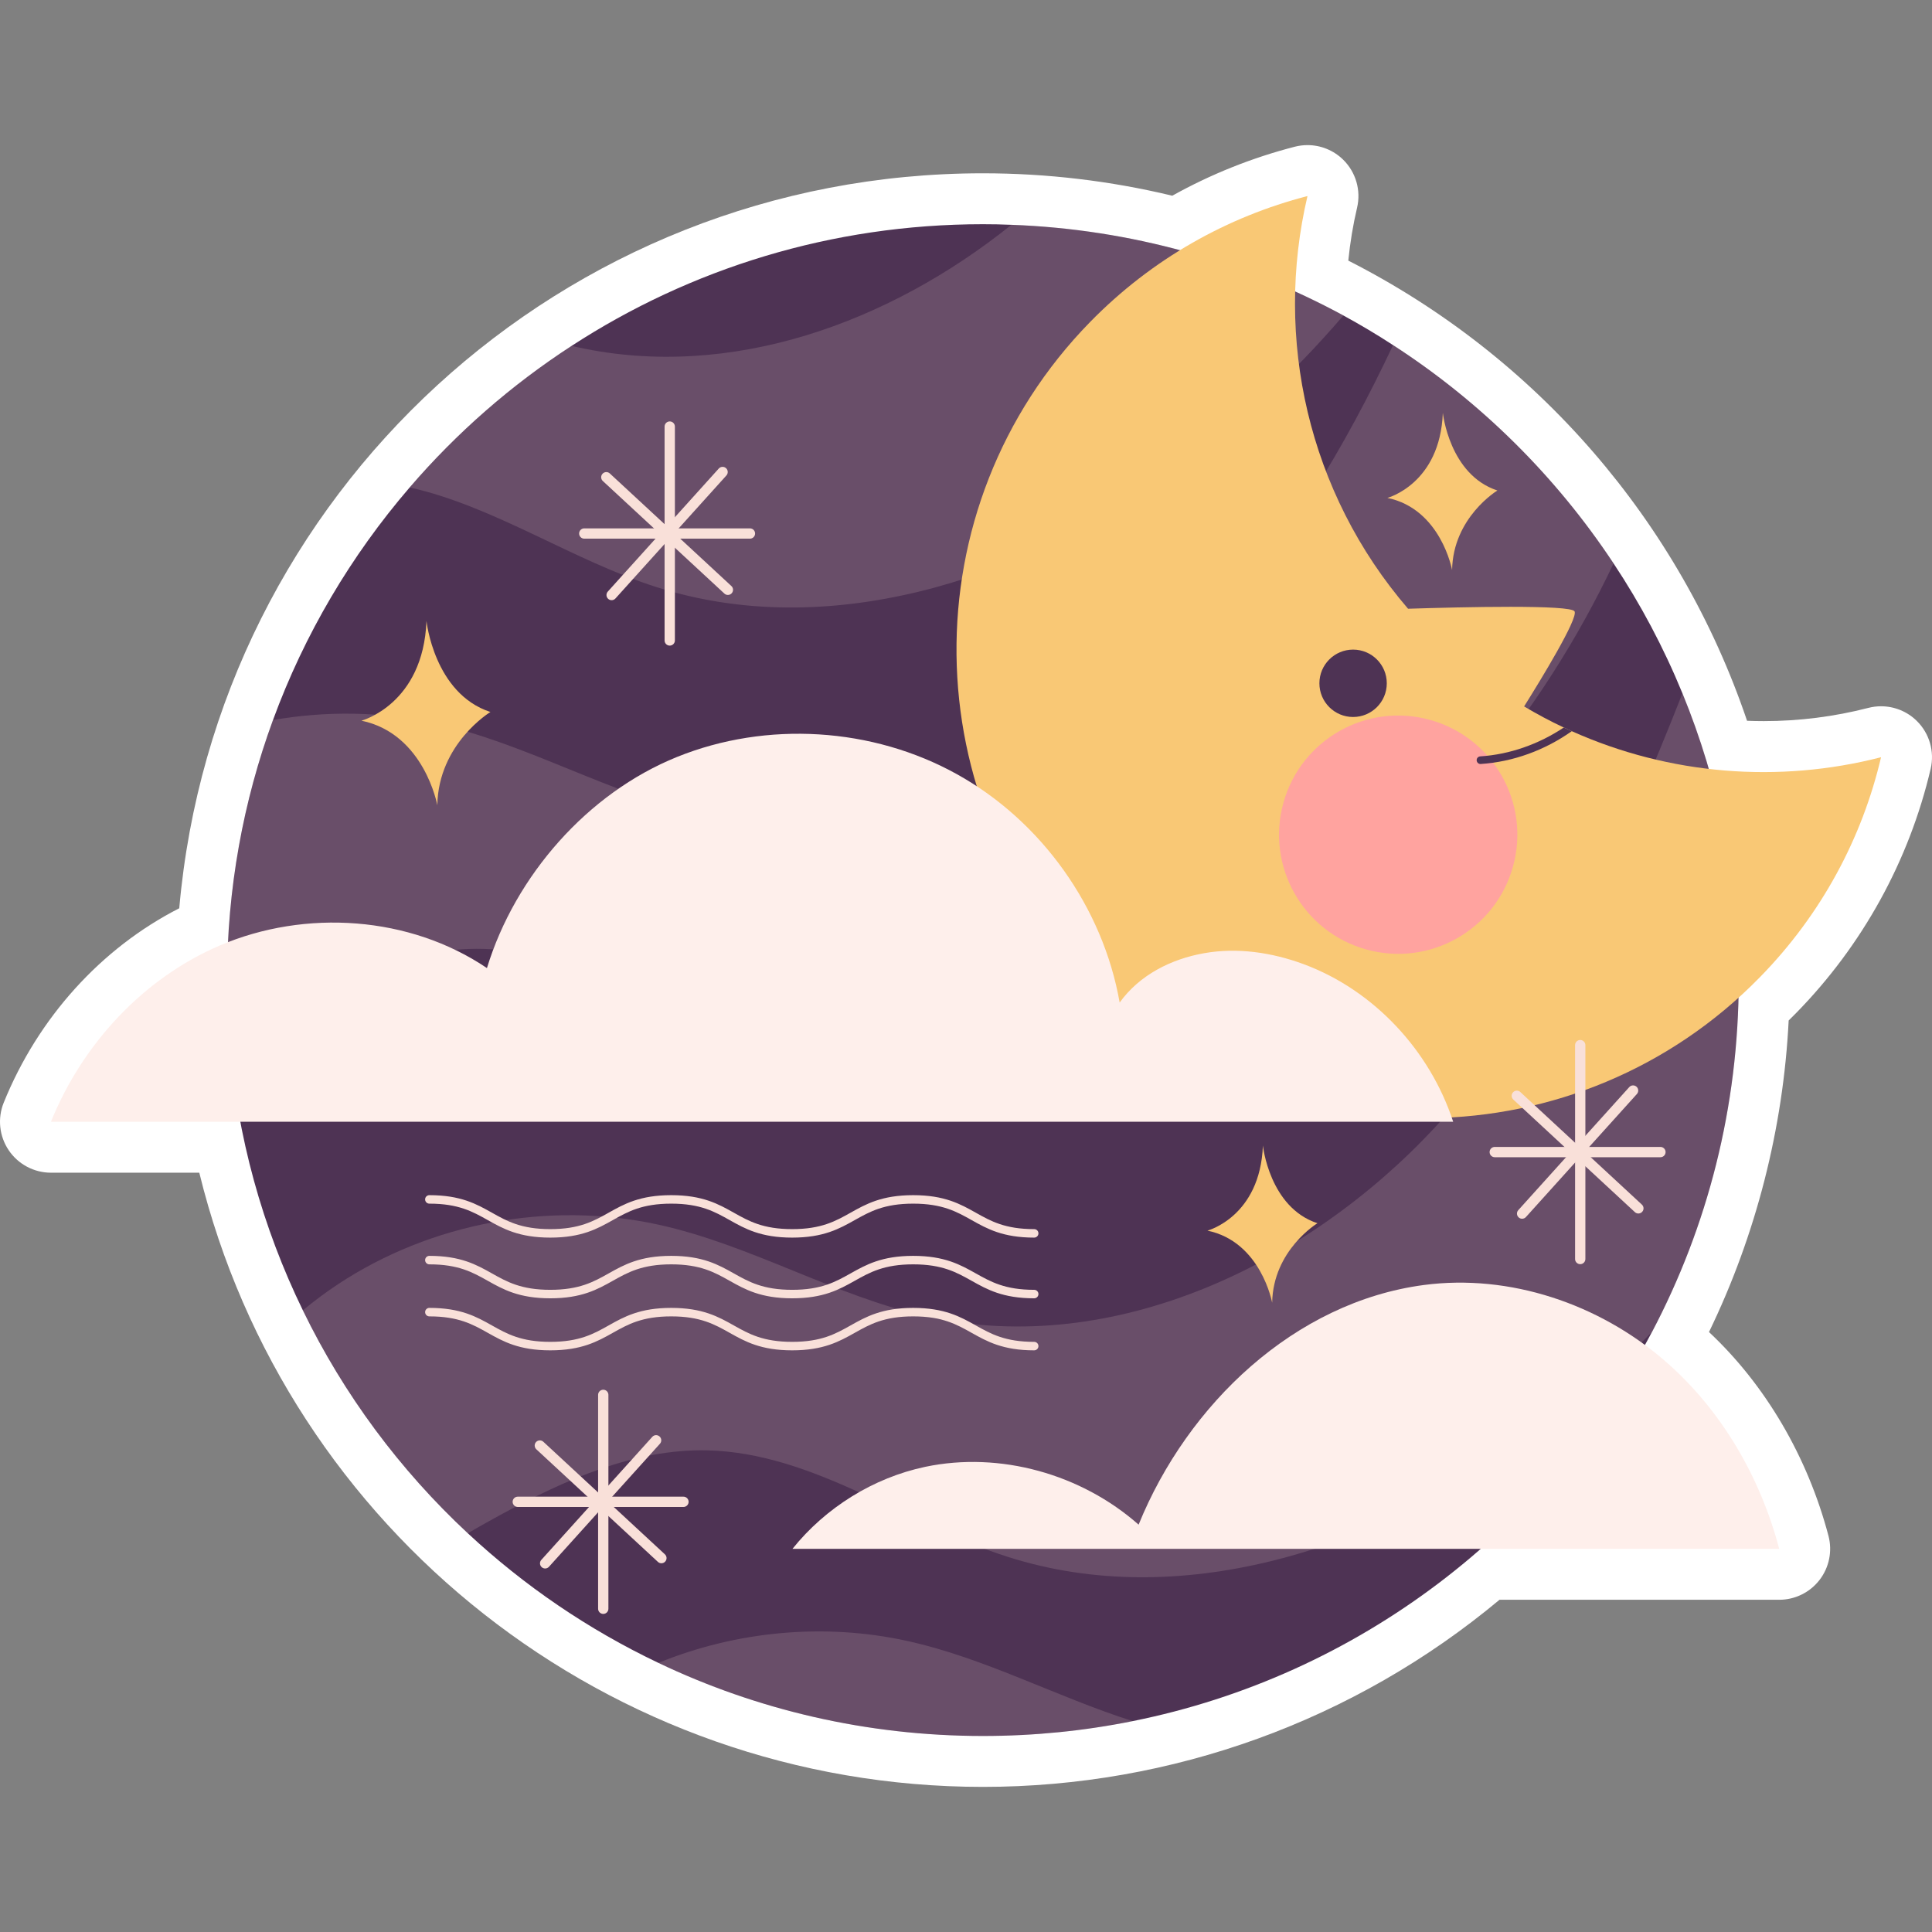<?xml version="1.0" encoding="UTF-8"?>
<!-- Generator: Adobe Illustrator 25.2.1, SVG Export Plug-In . SVG Version: 6.00 Build 0)  -->
<svg xmlns="http://www.w3.org/2000/svg" xmlns:xlink="http://www.w3.org/1999/xlink" version="1.1" id="Capa_1" x="0px" y="0px" viewBox="0 0 512 512" style="enable-background:new 0 0 512 512;" xml:space="preserve" width="512" height="512">
<rect x="0" y="0" width="512" height="512" fill="#808080" stroke="none"/>
<g>
	<g>
		<path style="fill:#FFFFFF;" d="M476.02,268.434c17.583-17.952,29.902-40.317,35.622-64.677c1.081-4.6-0.323-9.43-3.7-12.735    c-2.553-2.501-5.957-3.852-9.442-3.852c-1.123,0-2.255,0.139-3.369,0.427c-9.024,2.325-18.348,3.504-27.713,3.504    c-1.472,0-2.951-0.03-4.43-0.088c-17.918-52.888-55.796-96.601-105.675-121.947c0.479-4.785,1.257-9.474,2.325-14.014    c1.086-4.602-0.319-9.435-3.696-12.743c-2.555-2.5-5.957-3.853-9.444-3.853c-1.125,0-2.259,0.141-3.375,0.429    c-11.347,2.929-22.242,7.287-32.46,12.982c-16.39-3.944-33.244-5.942-50.186-5.942c-111.328,0-203.309,84.894-212.973,194.776    c-20.651,10.522-37.422,29.009-46.519,51.517c-1.683,4.162-1.186,8.886,1.323,12.609c2.51,3.721,6.704,5.952,11.193,5.952h39.313    c23.22,94.966,108.815,162.766,207.662,162.766c50.122,0,98.533-17.571,136.908-49.589h74.124c4.188,0,8.139-1.944,10.695-5.263    c2.558-3.318,3.428-7.635,2.358-11.685c-5.542-20.997-16.727-40.026-31.662-54.002c12.455-25.704,19.684-53.939,21.115-82.571    C474.708,269.758,475.374,269.095,476.02,268.434z"/>
	</g>
	<g>
		<g>
			<path style="fill:#4E3354;" d="M460.781,259.745c0,33.662-8.303,65.389-22.974,93.223c-0.022,0-0.022,0.022-0.022,0.022     c-27.609,52.428-77.786,91.108-137.617,103.123c-12.826,2.588-26.101,3.938-39.692,3.938c-30.782,0-59.943-6.953-86-19.373     c-18.586-8.843-35.597-20.454-50.493-34.337c-17.979-16.741-32.874-36.745-43.72-59.088     c-10.666-21.894-17.438-46.015-19.464-71.486c-0.427-5.288-0.63-10.621-0.63-16.021c0-24.234,4.298-47.433,12.173-68.921     c8.348-22.771,20.701-43.607,36.227-61.653c12.421-14.446,26.866-27.092,42.91-37.51c31.367-20.409,68.809-32.244,108.996-32.244     c2.543,0,5.063,0.045,7.561,0.157c31.772,1.17,61.653,9.743,87.98,24.031c4.5,2.453,8.888,5.063,13.163,7.853     c23.244,15.031,43.157,34.764,58.436,57.851c7.155,10.778,13.276,22.299,18.249,34.427     C455.471,207.16,460.781,232.834,460.781,259.745z"/>
		</g>
		<g>
			<g style="opacity:0.16;">
				<path style="fill:#F9E0D9;" d="M427.614,149.309c-19.126,40.412-48.693,75.874-85.347,101.458      c-38.995,27.204-89.24,43.337-134.512,28.937c-27.047-8.595-51.348-27.587-79.722-28.239      c-19.351-0.45-37.802,7.875-54.813,17.123c-4.185,2.273-8.371,4.635-12.421,7.178c-0.427-5.288-0.63-10.621-0.63-16.021      c0-24.234,4.298-47.433,12.173-68.921c14.108-2.475,28.666-2.273,42.662,0.788c24.796,5.423,47.14,19.193,71.937,24.549      c48.76,10.553,99.928-13.726,133.927-50.223c20.296-21.826,35.552-47.433,48.31-74.479      C392.422,106.489,412.336,126.223,427.614,149.309z"/>
			</g>
			<g style="opacity:0.16;">
				<path style="fill:#F9E0D9;" d="M460.781,259.745c0,33.662-8.303,65.389-22.974,93.223c-0.022,0-0.022,0.022-0.022,0.022      c-11.07,11.318-23.154,21.624-36.159,30.692c-38.972,27.182-89.217,43.337-134.512,28.914      c-27.047-8.595-51.348-27.587-79.699-28.239c-19.374-0.427-37.802,7.875-54.835,17.123c-2.88,1.575-5.76,3.173-8.595,4.86      c-17.979-16.741-32.874-36.745-43.72-59.088c3.038-2.52,6.165-4.838,9.293-6.908c24.639-16.291,55.961-22.119,84.829-15.818      c24.774,5.4,47.14,19.171,71.937,24.526c48.737,10.553,99.928-13.726,133.905-50.223      c30.286-32.514,49.345-73.534,65.636-115.094C455.471,207.16,460.781,232.834,460.781,259.745z"/>
			</g>
			<g style="opacity:0.16;">
				<path style="fill:#F9E0D9;" d="M300.167,456.114c-12.826,2.588-26.101,3.938-39.692,3.938c-30.782,0-59.943-6.953-86-19.373      c20.701-8.438,43.945-10.621,65.771-5.85C260.97,439.35,279.984,449.701,300.167,456.114z"/>
			</g>
			<g style="opacity:0.16;">
				<path style="fill:#F9E0D9;" d="M356.015,83.606c-13.928,16.268-29.859,30.827-47.455,43.09      c-38.972,27.182-89.217,43.315-134.512,28.914c-22.411-7.133-42.955-21.399-65.479-26.439      c12.421-14.446,26.866-27.092,42.91-37.51c0.585,0.135,1.193,0.27,1.778,0.405c40.3,8.73,82.242-6.368,114.779-32.492      C299.807,60.744,329.689,69.317,356.015,83.606z"/>
			</g>
		</g>
		<g>
			<g>
				<path style="fill:#F9C875;" d="M498.5,200.671c-5.004,21.308-15.699,41.547-32.124,58.315      c-47.944,49.013-126.538,49.901-175.571,1.917c-49.013-47.944-49.861-126.558-1.917-175.571      c16.405-16.768,36.422-27.906,57.609-33.375c-8.858,37.612,0.101,78.514,26.655,109.366c14.549-0.464,43.202-1.13,44.13,0.706      c0.948,1.897-8.858,17.979-13.378,25.182c3.43,2.038,6.941,3.915,10.513,5.589c0.706,0.343,1.413,0.666,2.119,0.969      C442.404,205.372,471.401,207.653,498.5,200.671z"/>
			</g>
			<g>
				<g>
					
						<ellipse transform="matrix(0.268 -0.964 0.964 0.268 57.952 518.864)" style="fill:#FFA39F;" cx="370.304" cy="221.309" rx="31.555" ry="31.555"/>
				</g>
				<g>
					<g>
						<g>
							<path style="fill:#4E3354;" d="M367.514,181.082c0,4.932-3.998,8.93-8.93,8.93c-4.932,0-8.93-3.998-8.93-8.93         c0-4.932,3.998-8.93,8.93-8.93C363.516,172.152,367.514,176.15,367.514,181.082z"/>
						</g>
					</g>
					<g>
						<g>
							<path style="fill:#4E3354;" d="M416.536,193.77c-7.082,5.024-15.517,8.132-24.133,8.697h-0.061         c-0.545,0-0.968-0.424-1.009-0.948c-0.04-0.565,0.383-1.029,0.928-1.069c7.849-0.504,15.558-3.249,22.156-7.648         C415.123,193.144,415.83,193.467,416.536,193.77z"/>
						</g>
					</g>
				</g>
			</g>
		</g>
		<g>
			<g>
				<path style="fill:#FEEFEB;" d="M385.109,297.277H13.501c8.303-20.544,24.414-38.005,44.755-46.713      c22.704-9.698,50.335-7.83,70.789,5.985c7.493-24.481,26.664-46.375,50.402-55.961c23.739-9.586,51.775-7.853,74.164,4.59      c22.389,12.421,38.68,35.305,43.112,60.506c5.22-7.268,13.568-11.521,22.366-13.073c8.821-1.575,18.001-0.202,26.394,2.903      C364.116,262.423,378.967,278.444,385.109,297.277z"/>
			</g>
		</g>
		<g>
			<path style="fill:#FEEFEB;" d="M471.508,410.454H210.014c8.778-10.923,21.422-18.825,35.195-21.733     c19.813-4.149,41.348,1.919,56.533,15.326c12.983-31.949,41.376-58.96,75.555-63.504c22.777-3.02,46.457,4.996,63.843,20.039     C456.098,373.509,466.456,391.319,471.508,410.454z"/>
		</g>
		<g>
			<g>
				<path style="fill:#F9E0D9;" d="M274.071,327.98c-8.31,0-12.516-2.361-16.584-4.644c-3.992-2.24-7.761-4.356-15.484-4.356      c-7.723,0-11.492,2.116-15.484,4.356c-4.067,2.283-8.273,4.644-16.585,4.644c-8.306,0-12.51-2.361-16.574-4.644      c-3.988-2.24-7.756-4.356-15.473-4.356c-7.721,0-11.489,2.116-15.478,4.356c-4.065,2.283-8.27,4.644-16.578,4.644      c-8.305,0-12.509-2.361-16.573-4.644c-3.988-2.24-7.756-4.356-15.473-4.356c-0.622,0-1.125-0.503-1.125-1.125      c0-0.622,0.503-1.125,1.125-1.125c8.306,0,12.51,2.361,16.575,4.644c3.987,2.24,7.755,4.356,15.471,4.356      c7.719,0,11.488-2.116,15.477-4.356c4.066-2.283,8.271-4.644,16.579-4.644c8.306,0,12.51,2.361,16.574,4.644      c3.988,2.24,7.756,4.356,15.473,4.356c7.723,0,11.492-2.116,15.484-4.356c4.067-2.283,8.273-4.644,16.585-4.644      c8.312,0,12.517,2.361,16.585,4.644c3.992,2.24,7.76,4.356,15.483,4.356c0.622,0,1.125,0.503,1.125,1.125      C275.197,327.477,274.693,327.98,274.071,327.98z"/>
			</g>
			<g>
				<path style="fill:#F9E0D9;" d="M274.071,344.066c-8.31,0-12.516-2.361-16.584-4.644c-3.992-2.24-7.761-4.356-15.484-4.356      c-7.723,0-11.492,2.116-15.484,4.356c-4.067,2.283-8.273,4.644-16.585,4.644c-8.306,0-12.51-2.361-16.574-4.644      c-3.988-2.24-7.756-4.356-15.473-4.356c-7.721,0-11.489,2.116-15.478,4.356c-4.065,2.283-8.27,4.644-16.578,4.644      c-8.305,0-12.509-2.361-16.573-4.644c-3.988-2.24-7.756-4.356-15.473-4.356c-0.622,0-1.125-0.503-1.125-1.125      c0-0.622,0.503-1.125,1.125-1.125c8.306,0,12.51,2.361,16.575,4.644c3.987,2.24,7.755,4.356,15.471,4.356      c7.719,0,11.488-2.116,15.477-4.356c4.066-2.283,8.271-4.644,16.579-4.644c8.306,0,12.51,2.361,16.574,4.644      c3.988,2.24,7.756,4.356,15.473,4.356c7.723,0,11.492-2.116,15.484-4.356c4.067-2.283,8.273-4.644,16.585-4.644      c8.312,0,12.517,2.361,16.585,4.644c3.992,2.24,7.76,4.356,15.483,4.356c0.622,0,1.125,0.503,1.125,1.125      C275.197,343.563,274.693,344.066,274.071,344.066z"/>
			</g>
			<g>
				<path style="fill:#F9E0D9;" d="M274.071,357.854c-8.31,0-12.516-2.361-16.584-4.644c-3.992-2.24-7.761-4.356-15.484-4.356      c-7.723,0-11.492,2.116-15.484,4.356c-4.067,2.283-8.273,4.644-16.585,4.644c-8.306,0-12.51-2.361-16.574-4.644      c-3.988-2.24-7.756-4.356-15.473-4.356c-7.721,0-11.489,2.116-15.478,4.356c-4.065,2.283-8.27,4.644-16.578,4.644      c-8.305,0-12.509-2.361-16.573-4.644c-3.988-2.24-7.756-4.356-15.473-4.356c-0.622,0-1.125-0.503-1.125-1.125      c0-0.622,0.503-1.125,1.125-1.125c8.306,0,12.51,2.361,16.575,4.644c3.987,2.24,7.755,4.356,15.471,4.356      c7.719,0,11.488-2.116,15.477-4.356c4.066-2.283,8.271-4.644,16.579-4.644c8.306,0,12.51,2.361,16.574,4.644      c3.988,2.24,7.756,4.356,15.473,4.356c7.723,0,11.492-2.116,15.484-4.356c4.067-2.283,8.273-4.644,16.585-4.644      c8.312,0,12.517,2.361,16.585,4.644c3.992,2.24,7.76,4.356,15.483,4.356c0.622,0,1.125,0.503,1.125,1.125      C275.197,357.351,274.693,357.854,274.071,357.854z"/>
			</g>
		</g>
		<g>
			<g>
				<path style="fill:#F9E0D9;" d="M177.486,171.094c-0.754,0-1.365-0.611-1.365-1.365v-56.684c0-0.754,0.611-1.365,1.365-1.365      c0.754,0,1.365,0.611,1.365,1.365v56.684C178.851,170.483,178.24,171.094,177.486,171.094z"/>
			</g>
			<g>
				<path style="fill:#F9E0D9;" d="M198.743,142.752h-43.906c-0.754,0-1.365-0.611-1.365-1.365c0-0.754,0.611-1.365,1.365-1.365      h43.906c0.754,0,1.365,0.611,1.365,1.365C200.107,142.141,199.497,142.752,198.743,142.752z"/>
			</g>
			<g>
				<path style="fill:#F9E0D9;" d="M192.898,157.669c-0.332,0-0.665-0.12-0.927-0.364l-32.216-29.833      c-0.553-0.512-0.587-1.376-0.074-1.928c0.512-0.552,1.377-0.587,1.928-0.074l32.216,29.833c0.553,0.512,0.587,1.376,0.074,1.928      C193.631,157.522,193.265,157.669,192.898,157.669z"/>
			</g>
			<g>
				<path style="fill:#F9E0D9;" d="M162.086,159.054c-0.326,0-0.653-0.115-0.914-0.352c-0.559-0.504-0.604-1.368-0.099-1.927      l29.408-32.605c0.504-0.561,1.367-0.607,1.927-0.099c0.559,0.504,0.604,1.368,0.099,1.927l-29.408,32.605      C162.83,158.903,162.459,159.054,162.086,159.054z"/>
			</g>
		</g>
		<g>
			<g>
				<path style="fill:#F9E0D9;" d="M418.777,335.018c-0.754,0-1.365-0.611-1.365-1.365v-56.684c0-0.754,0.611-1.365,1.365-1.365      s1.365,0.611,1.365,1.365v56.684C420.142,334.407,419.531,335.018,418.777,335.018z"/>
			</g>
			<g>
				<path style="fill:#F9E0D9;" d="M440.033,306.676h-43.907c-0.754,0-1.365-0.611-1.365-1.365s0.611-1.365,1.365-1.365h43.907      c0.754,0,1.365,0.611,1.365,1.365S440.787,306.676,440.033,306.676z"/>
			</g>
			<g>
				<path style="fill:#F9E0D9;" d="M434.187,321.592c-0.332,0-0.665-0.12-0.927-0.364l-32.215-29.832      c-0.553-0.512-0.587-1.375-0.074-1.928c0.512-0.552,1.377-0.587,1.928-0.074l32.215,29.832c0.553,0.512,0.587,1.376,0.074,1.928      C434.92,321.444,434.554,321.592,434.187,321.592z"/>
			</g>
			<g>
				<path style="fill:#F9E0D9;" d="M403.377,322.978c-0.326,0-0.653-0.115-0.914-0.352c-0.559-0.504-0.604-1.368-0.099-1.927      l29.407-32.605c0.502-0.561,1.367-0.605,1.927-0.099c0.559,0.504,0.604,1.368,0.099,1.927l-29.407,32.605      C404.12,322.827,403.749,322.978,403.377,322.978z"/>
			</g>
		</g>
		<g>
			<g>
				<path style="fill:#F9E0D9;" d="M159.869,427.703c-0.754,0-1.365-0.611-1.365-1.365v-56.684c0-0.754,0.611-1.365,1.365-1.365      c0.754,0,1.364,0.611,1.364,1.365v56.684C161.233,427.092,160.623,427.703,159.869,427.703z"/>
			</g>
			<g>
				<path style="fill:#F9E0D9;" d="M181.125,399.362h-43.907c-0.754,0-1.365-0.611-1.365-1.365s0.611-1.365,1.365-1.365h43.907      c0.754,0,1.365,0.611,1.365,1.365S181.879,399.362,181.125,399.362z"/>
			</g>
			<g>
				<path style="fill:#F9E0D9;" d="M175.28,414.279c-0.332,0-0.665-0.12-0.927-0.364l-32.216-29.833      c-0.553-0.512-0.587-1.376-0.074-1.928c0.512-0.552,1.377-0.586,1.928-0.074l32.216,29.833c0.553,0.512,0.587,1.375,0.074,1.928      C176.013,414.131,175.647,414.279,175.28,414.279z"/>
			</g>
			<g>
				<path style="fill:#F9E0D9;" d="M144.469,415.664c-0.326,0-0.653-0.115-0.914-0.352c-0.559-0.504-0.604-1.368-0.099-1.927      l29.406-32.605c0.503-0.562,1.366-0.605,1.927-0.099c0.559,0.504,0.604,1.368,0.099,1.927l-29.406,32.605      C145.212,415.512,144.841,415.664,144.469,415.664z"/>
			</g>
		</g>
		<g>
			<g>
				<path style="fill:#F9C875;" d="M95.786,190.986c0,0,16.373-4.309,17.235-26.427c0,0,2.011,19.246,16.948,24.129      c0,0-13.788,8.33-14.075,24.704C115.893,213.391,112.446,194.433,95.786,190.986z"/>
			</g>
			<g>
				<path style="fill:#F9C875;" d="M319.984,326.129c0,0,13.965-3.675,14.701-22.541c0,0,1.715,16.415,14.455,20.581      c0,0-11.76,7.105-12.005,21.071C337.135,345.239,334.195,329.069,319.984,326.129z"/>
			</g>
			<g>
				<path style="fill:#F9C875;" d="M367.668,131.948c0,0,13.965-3.675,14.7-22.541c0,0,1.715,16.416,14.456,20.58      c0,0-11.76,7.105-12.005,21.071C384.818,151.058,381.878,134.888,367.668,131.948z"/>
			</g>
		</g>
	</g>
</g>















</svg>

